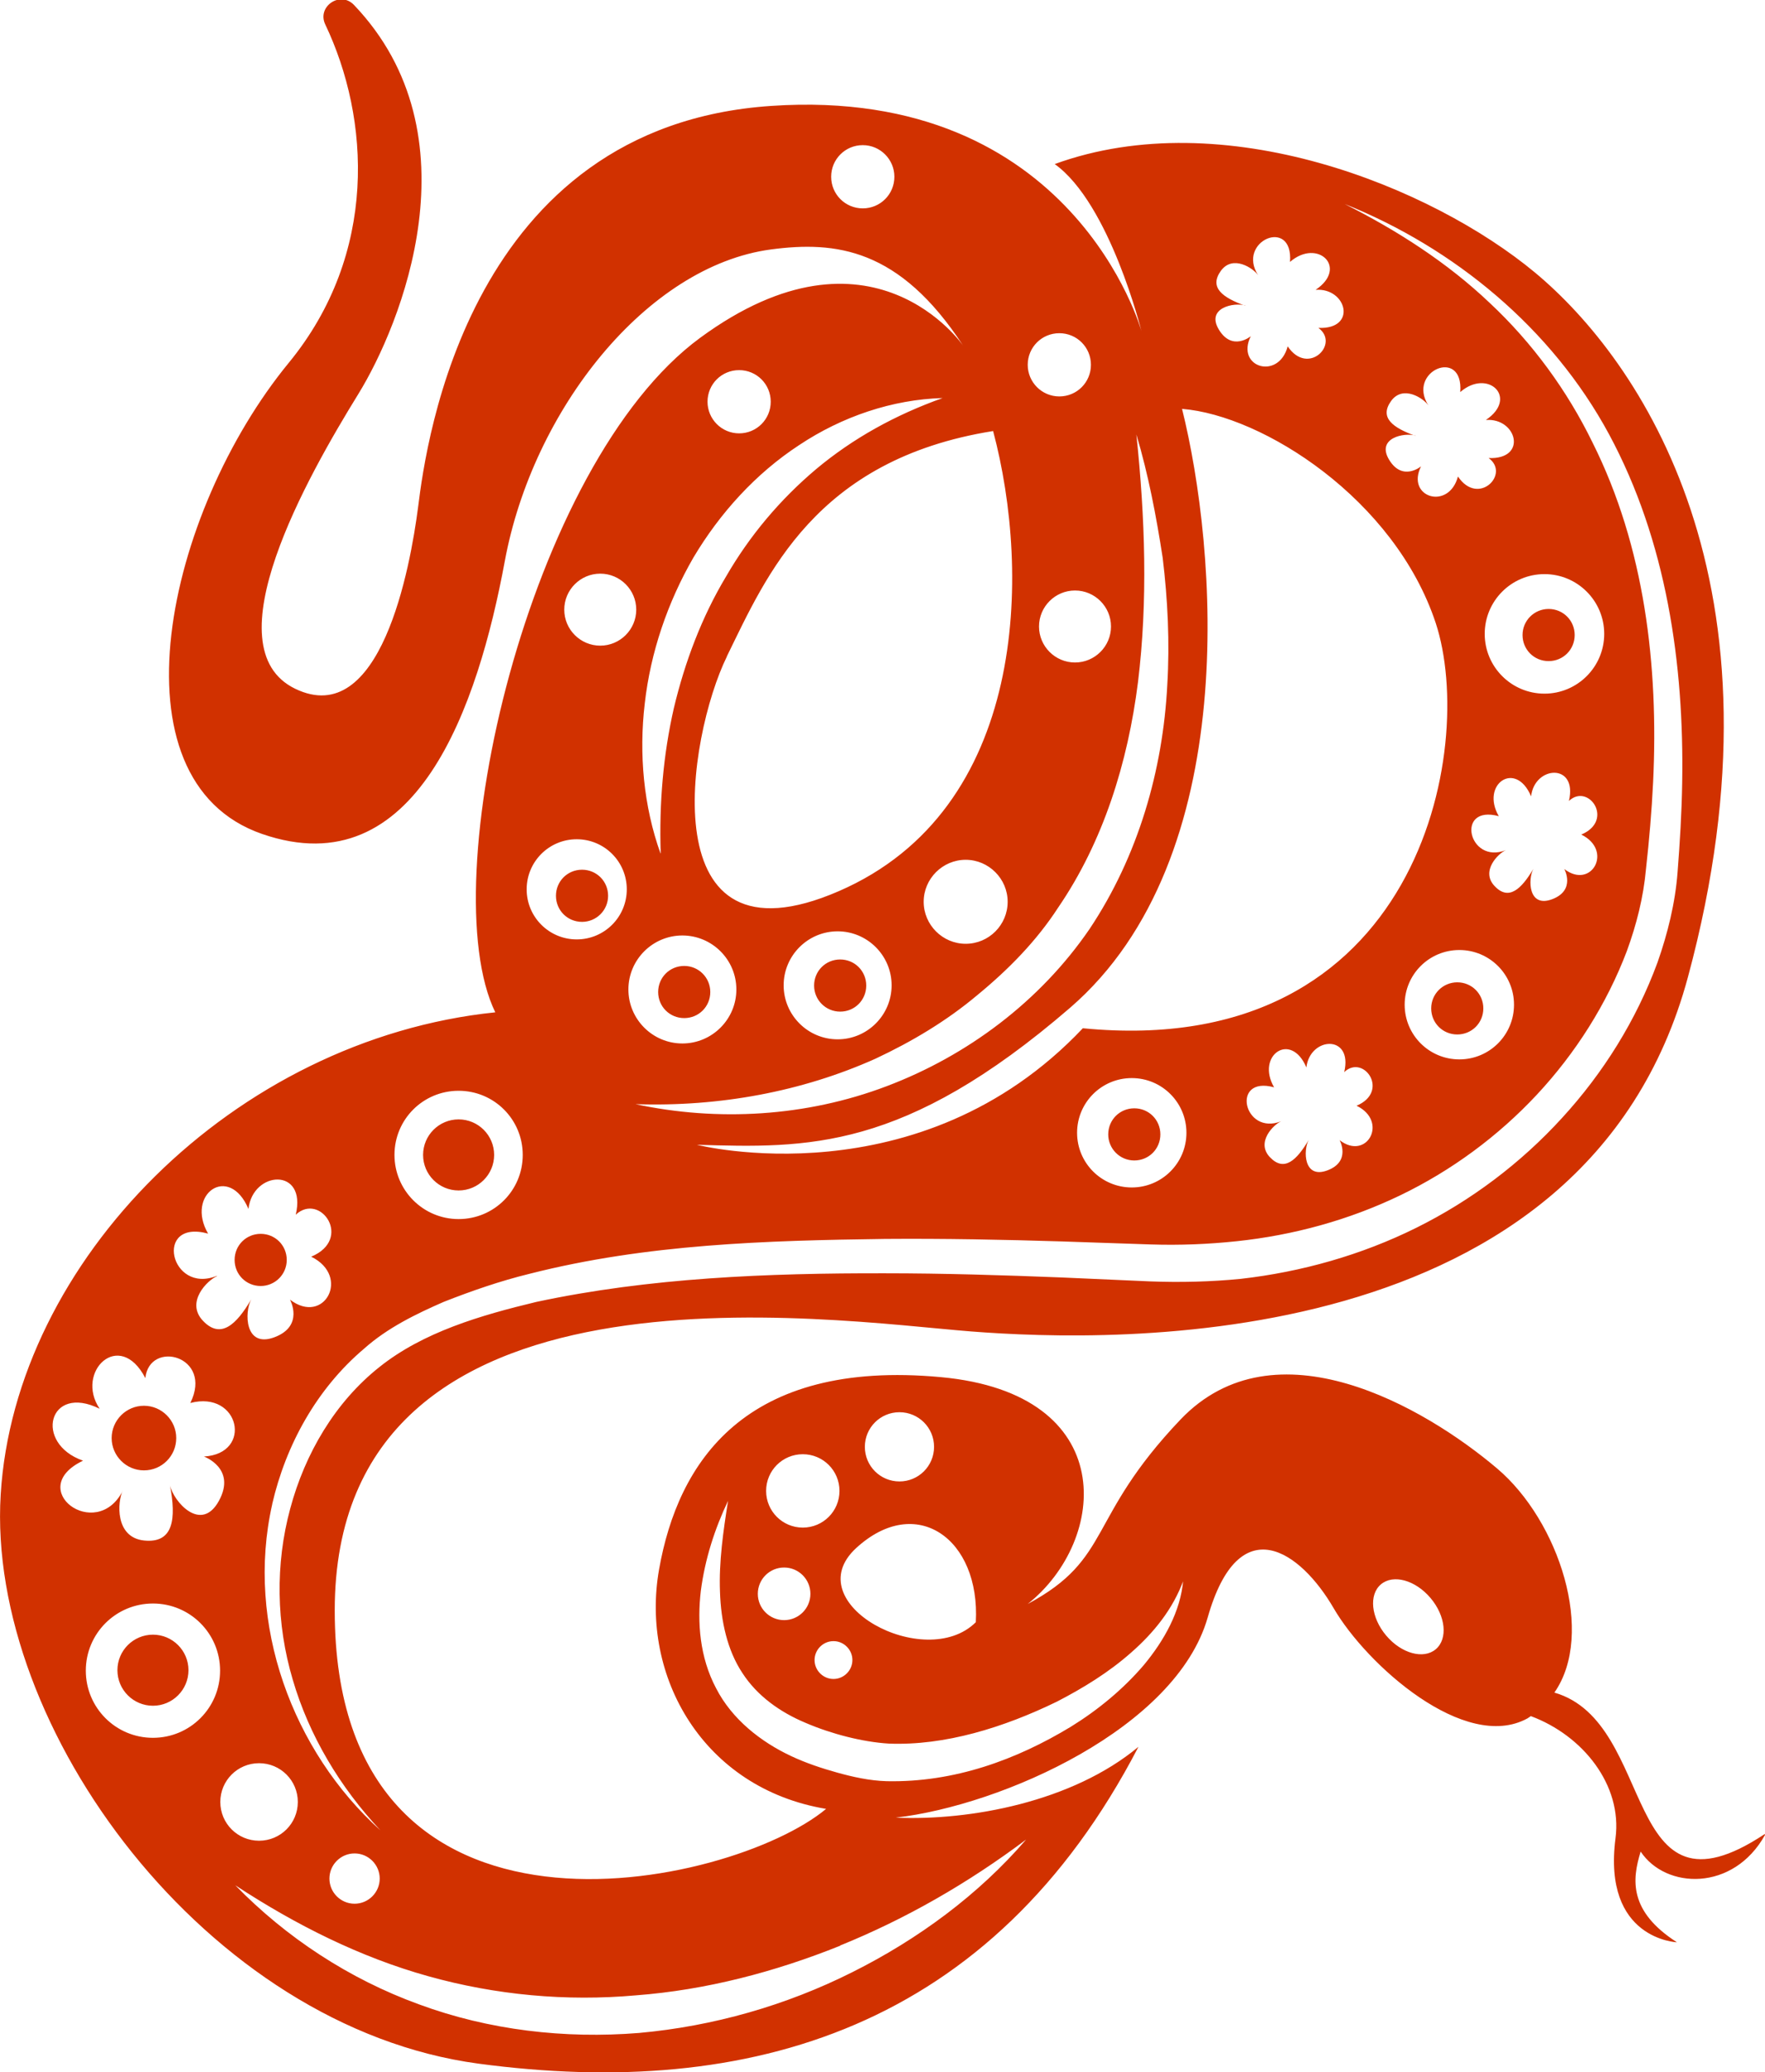 <?xml version="1.0" encoding="UTF-8"?>
<svg id="Layer_1" data-name="Layer 1" xmlns="http://www.w3.org/2000/svg" viewBox="0 0 76.51 89.8">
  <defs>
    <style>
      .cls-1 {
        fill: #d13100;
        stroke-width: 0px;
      }
    </style>
  </defs>
  <path class="cls-1" d="M36.42,43.84c-.62,0-1.13-.5-1.13-1.13s.5-1.13,1.13-1.13,1.13.5,1.13,1.13-.5,1.13-1.13,1.13ZM25.23,39.95c.62,0,1.13-.5,1.13-1.13s-.5-1.13-1.13-1.13-1.13.5-1.13,1.13.5,1.13,1.13,1.13ZM67.13,26.39c-.62,0-1.13.5-1.13,1.13s.5,1.13,1.13,1.13,1.13-.5,1.13-1.13-.5-1.13-1.13-1.13ZM63.17,42.57c-.62,0-1.13.5-1.13,1.13s.5,1.13,1.13,1.13,1.13-.5,1.13-1.13-.5-1.13-1.13-1.13ZM19.88,51.59c.85,0,1.54-.69,1.54-1.54s-.69-1.54-1.54-1.54-1.54.69-1.54,1.54.69,1.54,1.54,1.54ZM30.79,42.99c0-.62-.5-1.13-1.13-1.13s-1.13.5-1.13,1.13.5,1.13,1.13,1.13,1.13-.5,1.13-1.13ZM48.04,49.16c0,.62.5,1.13,1.13,1.13s1.13-.5,1.13-1.13-.5-1.13-1.13-1.13-1.13.5-1.13,1.13ZM11.3,55.73c.62,0,1.13-.5,1.13-1.13s-.5-1.13-1.13-1.13-1.13.5-1.13,1.13.5,1.13,1.13,1.13ZM6.24,63.72c.78,0,1.4-.63,1.4-1.4s-.63-1.4-1.4-1.4-1.4.63-1.4,1.4.63,1.4,1.4,1.4ZM76.51,79.52c-1.37,2.46-4.3,2.36-5.39.72-.38,1.23-.51,2.59,1.57,3.93,0,0-3.23-.12-2.66-4.51.3-2.3-1.41-4.45-3.67-5.29-.05.03-.1.07-.15.1-2.71,1.48-6.97-2.32-8.4-4.78-1.43-2.46-4.1-4.37-5.46.41-1.37,4.78-8.88,8.13-13.52,8.67,3.21.14,7.65-.68,10.52-3.07-6.35,12.22-16.87,15.3-28.61,13.73C8.97,87.85-.59,74.88.03,64.77c.61-10.11,10.11-19.73,21.44-20.9-2.73-5.6,1.43-23.76,8.88-29.23,7.44-5.46,11.4.34,11.4.34-2.76-4.23-5.53-4.54-8.33-4.17-5.39.72-10.33,6.96-11.54,13.52-1.16,6.25-3.82,14.13-10.52,11.81s-4.17-13.93,1.16-20.42c3.88-4.73,3.52-10.59,1.58-14.66-.37-.77.64-1.47,1.24-.85,5.4,5.65,2.04,13.87.19,16.87-2.19,3.55-6.42,10.99-2.73,12.77s4.98-5.19,5.33-7.92c.34-2.73,2.19-16.46,15.3-17.34,13.11-.89,16.05,9.76,16.05,9.76,0,0-1.37-5.53-3.76-7.24,7.31-2.66,16.32.96,20.83,4.71,4.51,3.76,11.24,13.42,6.62,30.52-4.44,16.46-24.92,15.84-31.07,15.36-6.15-.48-27.59-3.76-27.59,12.09s17.21,12.02,21.3,8.6c-5.33-.89-8.06-5.74-7.24-10.38.82-4.64,3.71-9.12,12.22-8.33,7.78.72,7.24,7.07,3.76,9.83,3.69-1.98,2.53-3.69,6.62-7.99,4.1-4.3,10.58-.55,13.73,2.12,2.69,2.28,4.26,7.16,2.48,9.71,4.5,1.3,2.85,10.29,9.12,6.13ZM38.77,7.66c0-.75-.61-1.37-1.37-1.37s-1.37.61-1.37,1.37.61,1.37,1.37,1.37,1.37-.61,1.37-1.37ZM37.49,62.7c0,.83.67,1.5,1.5,1.5s1.5-.67,1.5-1.5-.67-1.5-1.5-1.5-1.5.67-1.5,1.5ZM42.3,70.3c.2-3.62-2.59-5.6-5.19-3.21-2.59,2.39,3,5.39,5.19,3.21ZM36.13,71.12c-.45,0-.82.37-.82.82s.37.82.82.82.82-.37.82-.82-.37-.82-.82-.82ZM33.21,64.61c0,.88.71,1.59,1.59,1.59s1.59-.71,1.59-1.59-.71-1.59-1.59-1.59-1.59.71-1.59,1.59ZM32.85,69.07c0,.63.51,1.14,1.14,1.14s1.14-.51,1.14-1.14-.51-1.14-1.14-1.14-1.14.51-1.14,1.14ZM53.98,13.24c-.48-.15-1.72.1-1.14,1.05.58.95,1.38.28,1.38.28-.67,1.34,1.2,1.93,1.6.44.88,1.31,2.28-.11,1.33-.8,1.7.07,1.23-1.75-.12-1.65,1.43-.96.09-2.25-1.11-1.21.15-1.97-2.34-.9-1.38.58-.2-.3-1.1-.91-1.62-.19-.52.73.09,1.16,1.06,1.51ZM51.24,17.72c1.5,6.01,2.66,19.46-4.85,25.95-7.22,6.23-11.4,6.08-16.18,5.94,0,0,9.63,2.46,16.73-5.05,14.61,1.43,17.07-12.15,15.3-17.55-1.78-5.39-7.51-9.01-10.99-9.29ZM61.36,18.88c-.48-.15-1.72.1-1.14,1.05.58.95,1.38.28,1.38.28-.67,1.34,1.2,1.93,1.6.44.88,1.31,2.28-.11,1.33-.8,1.7.07,1.23-1.75-.12-1.65,1.43-.96.09-2.25-1.11-1.21.15-1.97-2.34-.9-1.38.58-.2-.3-1.1-.91-1.62-.19-.52.73.09,1.16,1.06,1.51ZM68.54,36.17c1.46-.61.32-2.26-.53-1.46.39-1.65-1.49-1.54-1.64-.2-.67-1.59-2.2-.52-1.4.86-1.9-.52-1.32,2.12.31,1.47-.33.14-1.11.91-.49,1.56.61.65,1.16.13,1.68-.75-.24.44-.23,1.71.81,1.32,1.04-.39.53-1.31.53-1.31,1.18.91,2.13-.81.74-1.49ZM63.26,41.17c-1.31,0-2.37,1.06-2.37,2.37s1.06,2.37,2.37,2.37,2.37-1.06,2.37-2.37-1.06-2.37-2.37-2.37ZM69.54,27.47c0-1.43-1.16-2.59-2.59-2.59s-2.59,1.16-2.59,2.59,1.16,2.59,2.59,2.59,2.59-1.16,2.59-2.59ZM58.8,47.92c1.46-.61.32-2.26-.53-1.46.39-1.65-1.49-1.54-1.64-.2-.67-1.59-2.2-.52-1.4.86-1.9-.52-1.32,2.12.31,1.47-.33.14-1.11.91-.49,1.56.62.65,1.16.13,1.68-.75-.24.44-.23,1.71.81,1.32,1.04-.39.53-1.31.53-1.31,1.18.91,2.13-.81.74-1.49ZM49.06,46.72c-1.31,0-2.37,1.06-2.37,2.37s1.06,2.37,2.37,2.37,2.37-1.06,2.37-2.37-1.06-2.37-2.37-2.37ZM46.6,25.59c-.86,0-1.56.7-1.56,1.56s.7,1.56,1.56,1.56,1.56-.7,1.56-1.56-.7-1.56-1.56-1.56ZM44.55,15.81c0,.75.61,1.37,1.37,1.37s1.37-.61,1.37-1.37-.61-1.37-1.37-1.37-1.37.61-1.37,1.37ZM42.37,43.12c-1.33,1.12-2.84,2.02-4.42,2.76-3.19,1.43-6.77,2.09-10.4,1.97,3.55.76,7.39.55,10.89-.78,3.49-1.32,6.64-3.67,8.79-6.81,2.11-3.16,3.18-6.89,3.37-10.58.11-1.85.02-3.69-.2-5.51-.28-1.81-.62-3.6-1.14-5.34.38,3.61.5,7.22.07,10.73-.44,3.5-1.51,6.92-3.46,9.77-.94,1.45-2.16,2.69-3.5,3.79ZM29.58,45.22c1.29,0,2.34-1.05,2.34-2.34s-1.05-2.34-2.34-2.34-2.34,1.05-2.34,2.34,1.05,2.34,2.34,2.34ZM36.31,45.04c1.29,0,2.34-1.05,2.34-2.34s-1.05-2.34-2.34-2.34-2.34,1.05-2.34,2.34,1.05,2.34,2.34,2.34ZM41.86,40.9c1.01,0,1.82-.82,1.82-1.82s-.82-1.82-1.82-1.82-1.82.82-1.82,1.82.82,1.82,1.82,1.82ZM31.51,28.45c-1.71,3.48-3.35,13.73,4.85,10.17,8.19-3.55,8.33-13.79,6.69-19.94-7.72,1.23-9.83,6.28-11.54,9.76ZM30.67,17.41c0,.75.61,1.37,1.37,1.37s1.37-.61,1.37-1.37-.61-1.37-1.37-1.37-1.37.61-1.37,1.37ZM28.64,36.98c-.07-2.17.11-4.27.57-6.29.48-2.01,1.21-3.95,2.26-5.7,1.02-1.77,2.35-3.35,3.92-4.67,1.58-1.32,3.42-2.34,5.47-3.07-2.17.06-4.36.8-6.22,2.04-1.88,1.23-3.43,2.94-4.58,4.87-1.12,1.94-1.86,4.11-2.11,6.32-.26,2.2-.05,4.46.68,6.5ZM24.46,26.42c0,.86.7,1.56,1.56,1.56s1.56-.7,1.56-1.56-.7-1.56-1.56-1.56-1.56.7-1.56,1.56ZM22.83,38.54c0,1.2.97,2.17,2.17,2.17s2.17-.97,2.17-2.17-.97-2.17-2.17-2.17-2.17.97-2.17,2.17ZM17.1,50.05c0,1.53,1.24,2.78,2.78,2.78s2.78-1.24,2.78-2.78-1.24-2.78-2.78-2.78-2.78,1.24-2.78,2.78ZM11.8,65.19c-1.17,5.19.89,10.71,4.69,14.13-1.75-1.87-3.09-4.1-3.8-6.53-.72-2.42-.76-5.01-.11-7.41.64-2.39,1.95-4.62,3.87-6.14,1.89-1.51,4.38-2.24,6.8-2.82,4.91-1.05,10.02-1.25,15.11-1.24,2.55,0,5.1.08,7.65.18l3.83.17c1.32.05,2.64.02,3.95-.11,2.63-.3,5.22-1.03,7.6-2.21,2.38-1.18,4.53-2.8,6.32-4.76,1.79-1.95,3.22-4.24,4.14-6.74.44-1.25.77-2.58.87-3.91.1-1.28.18-2.58.2-3.87.09-5.16-.68-10.49-3.17-15.11-2.49-4.61-6.72-8.08-11.46-9.98,2.28,1.15,4.45,2.54,6.29,4.29,1.85,1.73,3.36,3.8,4.46,6.06,2.26,4.52,2.86,9.68,2.62,14.7-.06,1.26-.17,2.52-.31,3.78-.11,1.22-.41,2.4-.83,3.55-.87,2.29-2.22,4.42-3.9,6.22-1.68,1.8-3.7,3.29-5.92,4.36-2.22,1.07-4.63,1.73-7.09,1.99-1.23.13-2.47.18-3.71.14l-3.84-.13c-2.56-.08-5.13-.13-7.7-.11-5.13.07-10.33.22-15.4,1.51-1.27.31-2.51.74-3.73,1.22-1.19.52-2.43,1.12-3.44,2.02-2.06,1.74-3.4,4.18-3.99,6.74ZM15.37,80.32c-.6,0-1.09.49-1.09,1.09s.49,1.09,1.09,1.09,1.09-.49,1.09-1.09-.49-1.09-1.09-1.09ZM9.41,55.3c-.42.18-1.38,1.13-.61,1.94s1.45.16,2.09-.93c-.3.55-.29,2.13,1.01,1.64,1.3-.49.67-1.63.67-1.63,1.48,1.14,2.65-1.01.92-1.86,1.82-.76.4-2.81-.67-1.82.49-2.06-1.86-1.92-2.05-.25-.84-1.98-2.74-.64-1.75,1.07-2.37-.65-1.65,2.65.38,1.83ZM5.32,64.6c-.23.47-.35,2.03.93,2.16,1.28.13,1.39-.95,1.12-2.39.15.7,1.35,2.08,2.12.67.77-1.41-.65-1.92-.65-1.92,2.14-.12,1.55-2.88-.59-2.32,1.01-2.04-1.77-2.76-1.95-1.08-1.12-2.16-3.06-.27-1.98,1.33-2.22-1.1-2.87,1.5-.72,2.25-2.56,1.22.56,3.56,1.72,1.31ZM9.54,72.4c0-1.61-1.3-2.91-2.91-2.91s-2.91,1.3-2.91,2.91,1.3,2.91,2.91,2.91,2.91-1.3,2.91-2.91ZM11.23,79.77c.93,0,1.68-.75,1.68-1.68s-.75-1.68-1.68-1.68-1.68.75-1.68,1.68.75,1.68,1.68,1.68ZM36.42,84.32c-2.84,1.14-5.82,1.92-8.85,2.15-3.02.27-6.08-.01-9.01-.83-2.94-.82-5.72-2.21-8.36-3.94,2.2,2.26,4.93,4.06,7.96,5.16,3.03,1.12,6.32,1.5,9.54,1.24,3.22-.29,6.37-1.19,9.24-2.63,2.86-1.43,5.48-3.36,7.54-5.75-2.52,1.89-5.22,3.44-8.06,4.59ZM51.31,68.46c-.46,1.27-1.3,2.3-2.27,3.15-.97.86-2.08,1.54-3.22,2.13-2.3,1.12-4.86,1.92-7.3,1.82-1.14-.07-2.48-.42-3.58-.89-1.13-.47-2.12-1.18-2.76-2.17-.65-.98-.93-2.24-.97-3.52-.05-1.29.14-2.61.35-3.94-.58,1.22-1,2.52-1.18,3.9-.16,1.37-.05,2.88.66,4.22.69,1.35,1.95,2.33,3.25,2.94.66.31,1.33.53,2.01.72.65.18,1.39.35,2.14.37,2.93.06,5.62-.93,7.98-2.36,1.18-.73,2.26-1.62,3.16-2.67.88-1.06,1.6-2.33,1.71-3.69ZM62.01,69.25c-.66-.78-1.62-1.04-2.15-.59s-.43,1.44.23,2.22c.66.78,1.62,1.04,2.15.59.53-.45.43-1.44-.23-2.22ZM6.63,70.84c-.85,0-1.54.69-1.54,1.54s.69,1.54,1.54,1.54,1.54-.69,1.54-1.54-.69-1.54-1.54-1.54Z"/>
</svg>